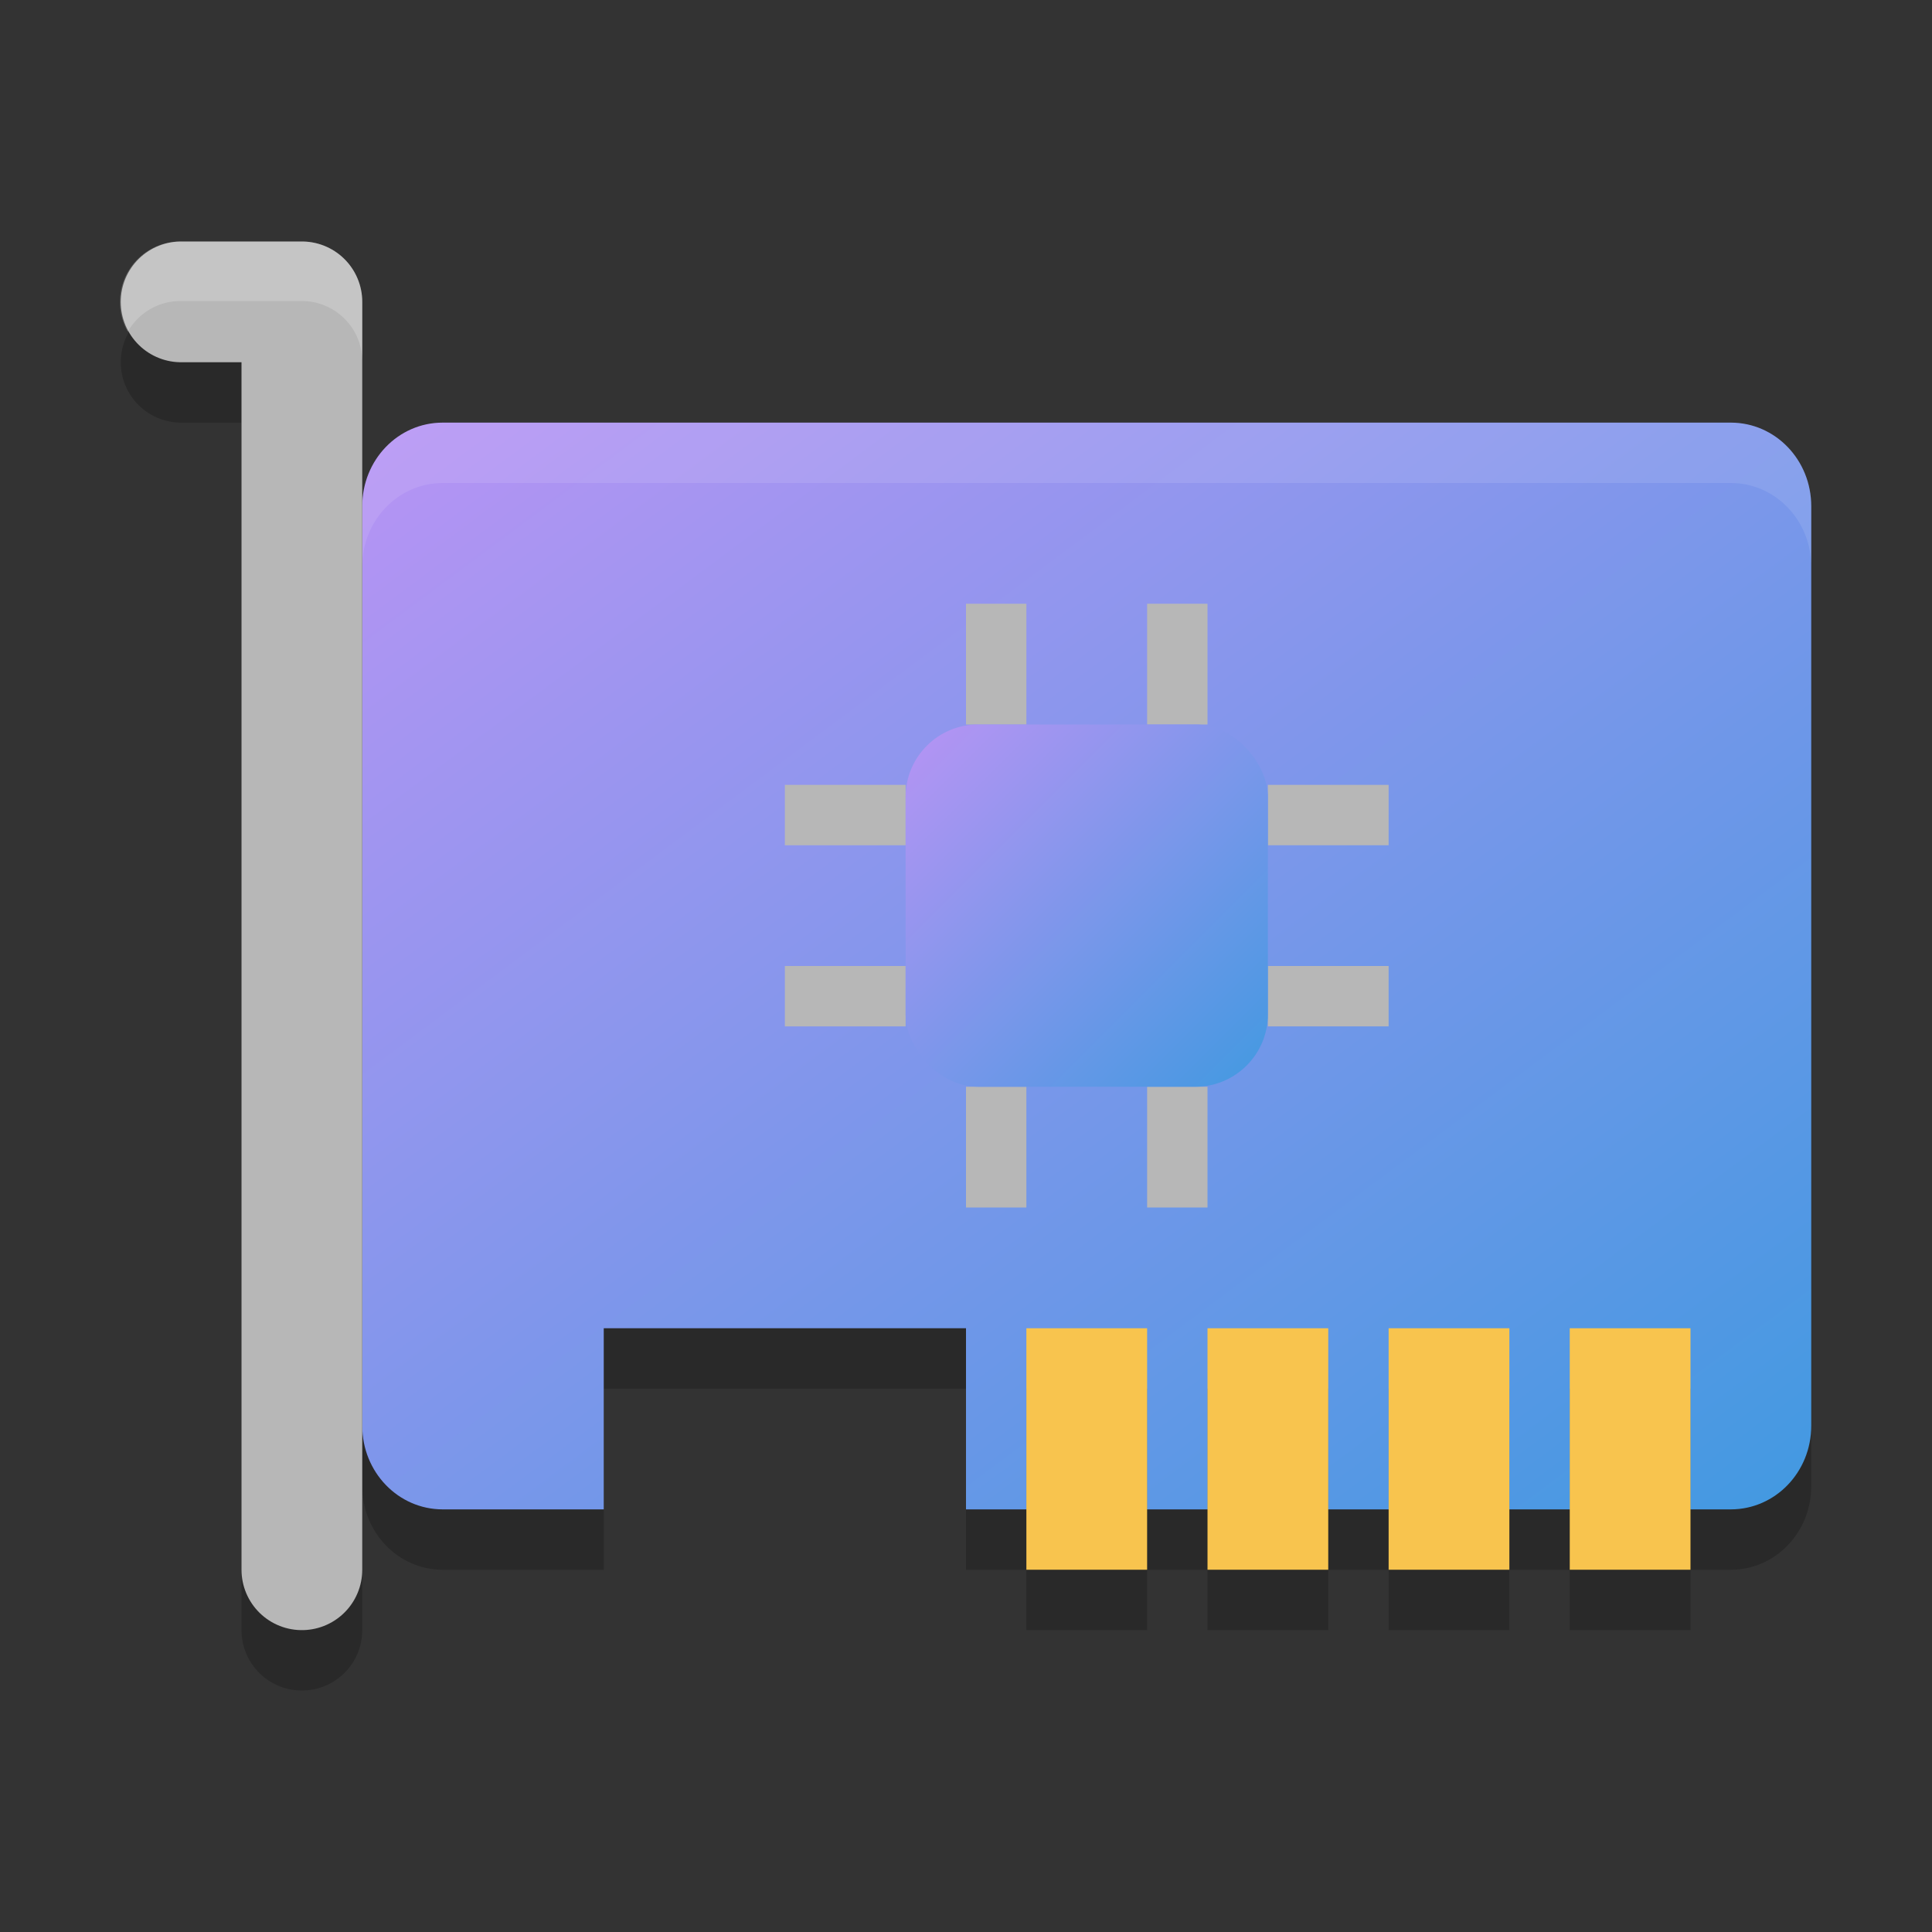 <svg xmlns="http://www.w3.org/2000/svg" width="32" height="32" version="1"><rect width="100%" height="100%" fill="#333333" stroke="none"/><defs>
<linearGradient id="ucPurpleBlue" x1="0%" y1="0%" x2="100%" y2="100%">
  <stop offset="0%" style="stop-color:#B794F4;stop-opacity:1"/>
  <stop offset="100%" style="stop-color:#4299E1;stop-opacity:1"/>
</linearGradient>
</defs>
 <path style="opacity:0.2" d="M 7.333,8 C 6.595,8 6,8.618 6,9.385 V 24.615 C 6,25.382 6.595,26 7.333,26 H 10 V 23 H 16 V 26 H 28.667 C 29.405,26 30,25.382 30,24.615 V 9.385 C 30,8.617 29.405,8 28.667,8 Z"/>
 <path fill="url(#ucPurpleBlue)" d="m7.333 7c-0.739 0-1.333 0.618-1.333 1.385v15.23c0 0.767 0.595 1.385 1.333 1.385h2.667v-3h6v3h12.667c0.738 0 1.333-0.618 1.333-1.385v-15.23c0-0.767-0.595-1.385-1.333-1.385z"/>
 <g style="fill:#b7b7b7">
  <rect width="1" height="2" x="16" y="10"/>
  <rect width="1" height="2" x="19" y="10"/>
  <rect width="1" height="2" x="16" y="18"/>
  <rect width="1" height="2" x="19" y="18"/>
  <rect width="1" height="2" x="13" y="-23" transform="rotate(90)"/>
  <rect width="1" height="2" x="16" y="-23" transform="rotate(90)"/>
  <rect width="1" height="2" x="13" y="-15" transform="rotate(90)"/>
  <rect width="1" height="2" x="16" y="-15" transform="rotate(90)"/>
 </g>
 <rect fill="url(#ucPurpleBlue)" width="6" height="6" x="15" y="12" rx="1.2" ry="1.2"/>
 <path style="fill:none;stroke:#000000;stroke-width:2;stroke-linecap:round;stroke-linejoin:round;opacity:0.2" d="M 3,6 H 5 V 27"/>
 <path style="fill:none;stroke:#b7b7b7;stroke-width:2;stroke-linecap:round;stroke-linejoin:round" d="M 3,5 H 5 V 26"/>
 <g style="opacity:0.2" transform="translate(0,1)">
  <rect width="2" height="4" x="17" y="22"/>
  <rect width="2" height="4" x="20" y="22"/>
  <rect width="2" height="4" x="23" y="22"/>
  <rect width="2" height="4" x="26" y="22"/>
 </g>
 <g style="fill:#f8c44e">
  <rect width="2" height="4" x="17" y="22"/>
  <rect width="2" height="4" x="20" y="22"/>
  <rect width="2" height="4" x="23" y="22"/>
  <rect width="2" height="4" x="26" y="22"/>
 </g>
 <path fill="#fff" opacity=".1" d="m7.334 7c-0.739 0-1.334 0.618-1.334 1.385v1c0-0.767 0.595-1.385 1.334-1.385h21.332c0.739 0 1.334 0.618 1.334 1.385v-1c0-0.767-0.595-1.385-1.334-1.385h-21.332z"/>
 <path fill="#fff" style="opacity:0.2" d="m3 4a1 1 0 0 0 -0.883 1.494 1 1 0 0 1 0.883 -0.508h2a1 1 0 0 1 1 1v-0.986a1 1 0 0 0 -1 -1h-2z"/>
</svg>
